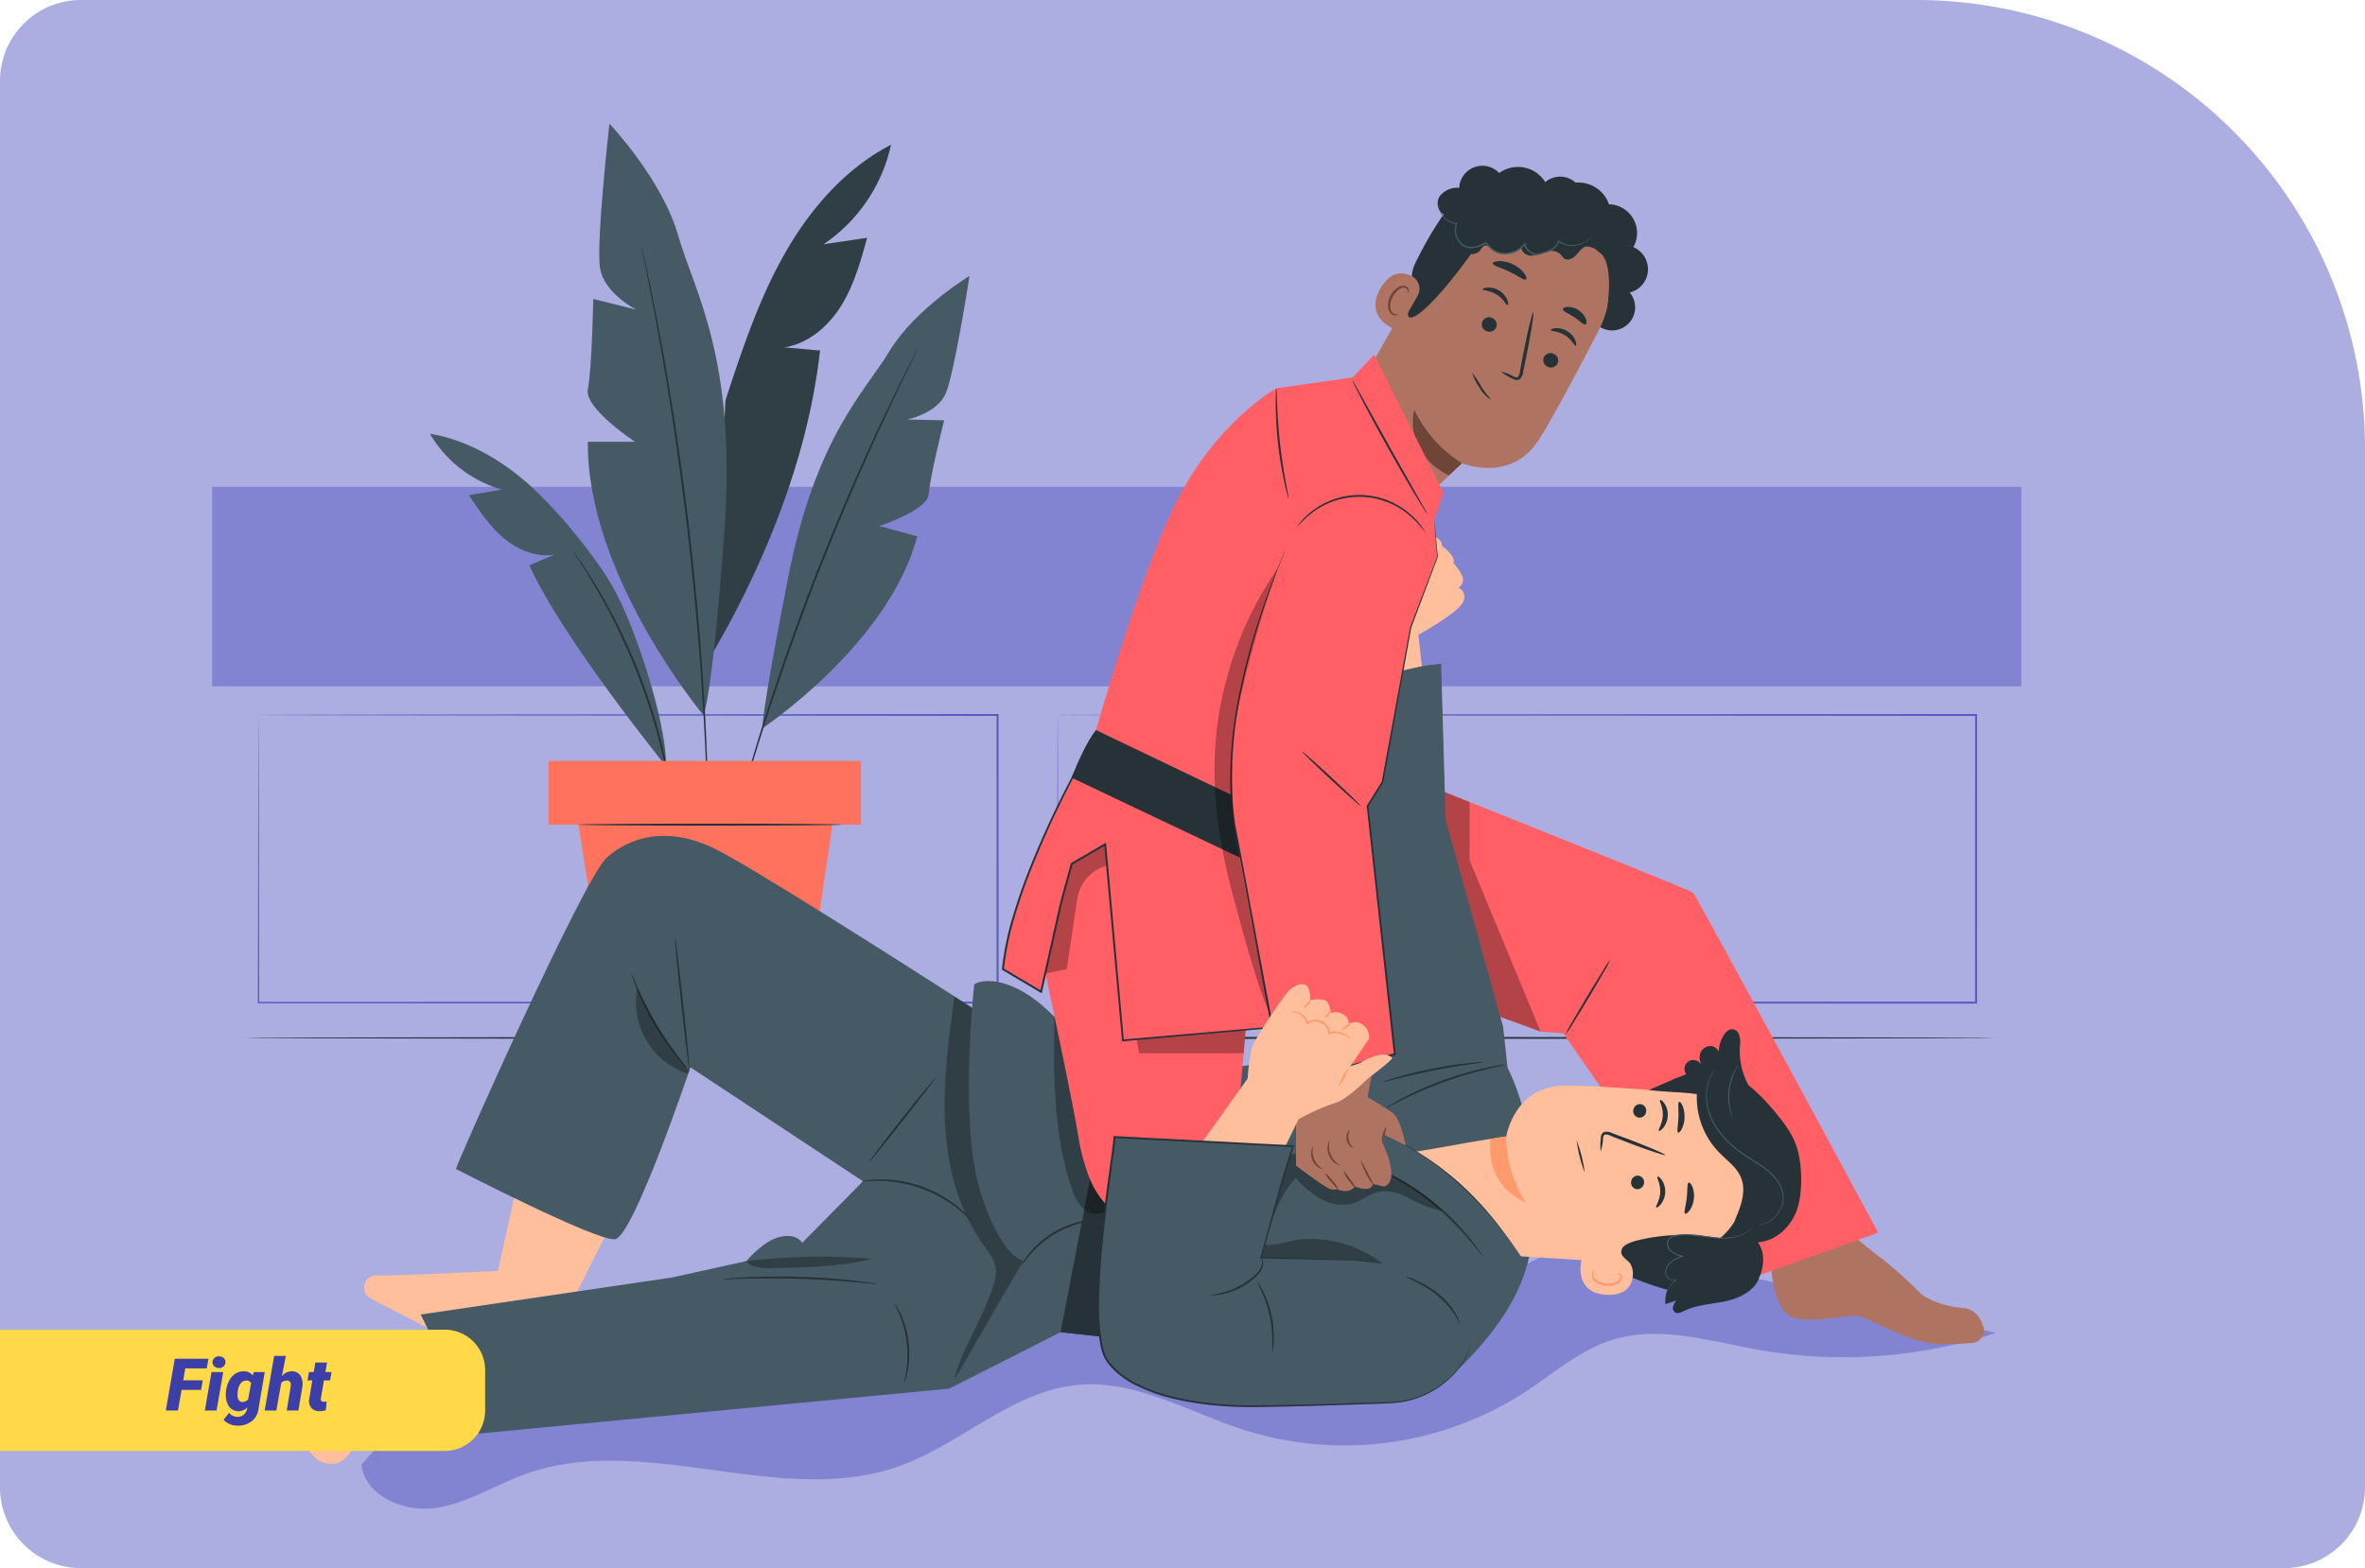 <svg xmlns="http://www.w3.org/2000/svg" width="585" height="388" viewBox="0 0 585 388">
  <g id="Grupo_158909" data-name="Grupo 158909" transform="translate(-205 -8333.474)">
    <path id="Rectángulo_35558" data-name="Rectángulo 35558" d="M20,0H474A111,111,0,0,1,585,111V368a20,20,0,0,1-20,20H20A20,20,0,0,1,0,368V20A20,20,0,0,1,20,0Z" transform="translate(205 8333.474)" fill="#acade1"/>
    <g id="Grupo_95958" data-name="Grupo 95958" transform="translate(244.757 8243.516)">
      <g id="Background_Complete" data-name="Background Complete" transform="translate(12.721 210.415)">
        <path id="Trazado_121481" data-name="Trazado 121481" d="M376.466,417.774c-10.609-2.418-21.969-4.794-32.128-.9-7.288,2.794-13.011,8.483-19.455,12.886a62.2,62.2,0,0,1-38.913,10.613c-21.227-1.422-40.526-13.661-61.719-15.521-18.909-1.66-37.4,5.051-55.625,10.348A390.516,390.516,0,0,1,67.892,450.611L51.762,468.5c1.03,7.854,10.6,11.868,18.432,10.719s14.71-5.688,22.162-8.372c29.3-10.551,63.094,8.481,92.437-1.951,15.36-5.461,27.969-18.615,44.2-20.113,14.391-1.33,27.694,6.858,41.46,11.255a82.239,82.239,0,0,0,68.873-9.291c7.24-4.717,13.916-10.687,22.188-13.186,11.556-3.492,23.851.4,35.736,2.522a121.054,121.054,0,0,0,58.806-4.169Z" transform="translate(-14.864 -226.572)" fill="#8284d2"/>
        <rect id="Rectángulo_35580" data-name="Rectángulo 35580" width="447.523" height="49.367" fill="#8284d2"/>
        <g id="Grupo_95798" data-name="Grupo 95798" transform="translate(208.988 56.205)">
          <path id="Trazado_121482" data-name="Trazado 121482" d="M234.009,275.345s.01.422.016,1.236.009,2.028.016,3.615c.009,3.185.023,7.886.04,13.985.02,12.191.049,29.966.087,52.339l-.159-.159,227.156-.087h.014l-.247.246c0-24.661.006-48.622.008-71.176l.239.239L298.7,275.474l-47.508-.067-12.75-.031-3.3-.015c-.744,0-1.131-.015-1.131-.015s.367-.01,1.1-.015l3.274-.015,12.7-.031,47.453-.067,162.643-.111h.239v.239c0,22.554,0,46.515.007,71.176v.247h-.26l-227.156-.088h-.159v-.159c.037-22.414.067-40.221.087-52.434.017-6.084.03-10.774.039-13.95.008-1.575.013-2.774.017-3.588S234.009,275.345,234.009,275.345Z" transform="translate(-233.85 -275.106)" fill="#585bc3"/>
        </g>
        <g id="Grupo_95799" data-name="Grupo 95799" transform="translate(11.307 56.208)">
          <path id="Trazado_121483" data-name="Trazado 121483" d="M24.854,275.345s.012.433.018,1.263.01,2.065.018,3.676c.01,3.232.025,7.99.043,14.126.022,12.264.053,30.039.093,52.111l-.17-.17,182.782-.076h.012l-.246.246c0-24.887.007-48.936.009-71.176l.236.236-131.017-.111-38.05-.066-10.186-.03-2.637-.014c-.594,0-.9-.015-.9-.015s.291-.009.876-.014l2.608-.015,10.137-.03,38-.065,131.178-.112h.236v.236c0,22.24.007,46.289.009,71.176v.247h-.258l-182.782-.076h-.171v-.171c.039-22.117.071-39.925.093-52.214.018-6.12.032-10.865.043-14.088.008-1.6.013-2.815.018-3.644S24.854,275.345,24.854,275.345Z" transform="translate(-24.684 -275.109)" fill="#585bc3"/>
        </g>
      </g>
      <g id="Floor" transform="translate(20.583 346.523)">
        <g id="Grupo_95800" data-name="Grupo 95800" transform="translate(0)">
          <path id="Trazado_121484" data-name="Trazado 121484" d="M454.532,359.9c0,.136-97.049.246-216.736.246-119.728,0-216.756-.11-216.756-.246s97.028-.247,216.756-.247C357.483,359.651,454.532,359.762,454.532,359.9Z" transform="translate(-21.04 -359.651)" fill="#263238"/>
        </g>
      </g>
      <g id="Plant" transform="translate(66.577 120.565)">
        <g id="Grupo_95806" data-name="Grupo 95806" transform="translate(0)">
          <path id="Trazado_121485" data-name="Trazado 121485" d="M187.808,126.094c-11.441,5.927-20.215,16.131-26.523,27.365s-10.373,23.563-14.4,35.8l-3.523,63.123c13.313-22.647,24-49.271,26.884-75.382l-8.858-.789c5.94-.906,10.925-5.21,14.1-10.314s4.806-10.988,6.4-16.781l-10.808,1.607A40.055,40.055,0,0,0,187.808,126.094Z" transform="translate(-73.75 -120.869)" fill="#455a64"/>
          <g id="Grupo_95801" data-name="Grupo 95801" transform="translate(69.61 5.225)" opacity="0.3">
            <path id="Trazado_121486" data-name="Trazado 121486" d="M187.808,126.094c-11.441,5.927-20.215,16.131-26.523,27.365s-10.373,23.563-14.4,35.8l-3.523,63.123c13.313-22.647,24-49.271,26.884-75.382l-8.858-.789c5.94-.906,10.925-5.21,14.1-10.314s4.806-10.988,6.4-16.781l-10.808,1.607A40.055,40.055,0,0,0,187.808,126.094Z" transform="translate(-143.36 -126.094)"/>
          </g>
          <path id="Trazado_121487" data-name="Trazado 121487" d="M139.611,266.872s-28.894-34.586-28.562-67.6h11.673s-12.678-8.338-11.676-13.006,1.337-22.344,1.337-22.344l10.672,2.668s-8-4-9-10.338,2.334-35.685,2.334-35.685,13.006,13.674,17.009,27.681,14.506,30.348,11.421,73.035S139.611,266.872,139.611,266.872Z" transform="translate(-71.973 -120.565)" fill="#455a64"/>
          <path id="Trazado_121488" data-name="Trazado 121488" d="M156.773,272.324s31.305-20.854,38.261-47.472L185.65,222.3s12.018-3.929,12.232-7.9S201.7,196.14,201.7,196.14l-9.164-.19s7.311-1.467,9.5-6.342,5.93-29.2,5.93-29.2-13.448,8.148-19.73,18.533-18.3,21.225-25.162,56.22S156.773,272.324,156.773,272.324Z" transform="translate(-74.486 -122.753)" fill="#455a64"/>
          <g id="Grupo_95802" data-name="Grupo 95802" transform="translate(52.304 30.155)">
            <path id="Trazado_121489" data-name="Trazado 121489" d="M125.051,152.472a2.059,2.059,0,0,1,.1.359c.061.263.144.615.25,1.064.214.966.52,2.344.912,4.105.4,1.781.864,3.967,1.368,6.512s1.11,5.435,1.7,8.648c1.235,6.412,2.539,14.08,3.882,22.609,1.3,8.536,2.6,17.941,3.758,27.838,1.133,9.9,2.013,19.358,2.694,27.967.638,8.612,1.118,16.375,1.378,22.9.163,3.261.241,6.214.322,8.806s.136,4.826.154,6.652c.021,1.8.037,3.216.048,4.2,0,.461,0,.823,0,1.094a2.084,2.084,0,0,1-.017.372,2.1,2.1,0,0,1-.034-.371c-.012-.27-.028-.632-.049-1.092-.033-.989-.08-2.4-.141-4.2-.047-1.825-.121-4.056-.237-6.647s-.209-5.541-.394-8.8c-.305-6.519-.82-14.276-1.484-22.88-.7-8.6-1.6-18.049-2.729-27.946-1.156-9.891-2.441-19.291-3.718-27.825-1.317-8.528-2.585-16.2-3.776-22.614-.562-3.214-1.137-6.111-1.624-8.657s-.915-4.739-1.285-6.527c-.353-1.769-.628-3.154-.821-4.123l-.2-1.075A2.167,2.167,0,0,1,125.051,152.472Z" transform="translate(-125.049 -152.472)" fill="#263238"/>
          </g>
          <path id="Trazado_121490" data-name="Trazado 121490" d="M128.131,284.006s-25.608-31.57-33.818-49.707l6.2-2.648c-4.492.741-9.1-1.19-12.579-4.122s-6.042-6.79-8.55-10.59l8.165-1.38a30.352,30.352,0,0,1-17.84-13.819c9.635,1.584,18.352,6.877,25.535,13.491a127.094,127.094,0,0,1,15.473,17.929,61.038,61.038,0,0,1,6.01,9.88C121.167,252.226,128.146,272.987,128.131,284.006Z" transform="translate(-69.706 -125.022)" fill="#455a64"/>
          <g id="Grupo_95803" data-name="Grupo 95803" transform="translate(75.273 55.119)">
            <path id="Trazado_121491" data-name="Trazado 121491" d="M195.043,178.886a1.652,1.652,0,0,1-.125.3l-.408.871c-.383.787-.923,1.9-1.614,3.327-.71,1.439-1.574,3.2-2.548,5.265s-2.12,4.392-3.314,7c-2.44,5.2-5.247,11.427-8.263,18.391-2.989,6.975-6.174,14.686-9.341,22.85-3.15,8.174-5.982,16.024-8.462,23.2-2.453,7.182-4.57,13.681-6.259,19.167-.871,2.734-1.6,5.227-2.257,7.41s-1.213,4.067-1.657,5.609l-1.044,3.547c-.118.384-.212.687-.284.919a1.675,1.675,0,0,1-.112.309,1.556,1.556,0,0,1,.064-.322c.06-.234.137-.542.236-.932.226-.846.546-2.044.955-3.572.415-1.551.936-3.445,1.577-5.635s1.337-4.691,2.188-7.434c1.647-5.5,3.731-12.017,6.163-19.212,2.458-7.186,5.28-15.047,8.432-23.228,3.17-8.169,6.37-15.882,9.385-22.851,3.04-6.959,5.881-13.18,8.364-18.359,1.215-2.6,2.38-4.924,3.382-6.974s1.887-3.8,2.624-5.23l1.7-3.286.453-.849A1.6,1.6,0,0,1,195.043,178.886Z" transform="translate(-149.352 -178.886)" fill="#263238"/>
          </g>
          <g id="Grupo_95804" data-name="Grupo 95804" transform="translate(35.489 105.866)">
            <path id="Trazado_121492" data-name="Trazado 121492" d="M132.366,299.082a4.044,4.044,0,0,1-.144-.717q-.119-.778-.316-2.068c-.125-.9-.287-2-.519-3.266s-.443-2.722-.784-4.309c-.313-1.592-.662-3.333-1.112-5.188-.4-1.864-.944-3.829-1.487-5.9-1.155-4.129-2.575-8.628-4.31-13.262-1.762-4.626-3.67-8.942-5.533-12.8-.964-1.916-1.858-3.748-2.786-5.414-.887-1.689-1.777-3.227-2.594-4.629-.793-1.416-1.59-2.649-2.259-3.751s-1.268-2.037-1.769-2.794q-.7-1.1-1.129-1.76a4.292,4.292,0,0,1-.367-.633,3.965,3.965,0,0,1,.449.577l1.207,1.71c.525.743,1.155,1.66,1.842,2.753s1.512,2.313,2.326,3.722c.838,1.393,1.748,2.925,2.653,4.611.947,1.662,1.857,3.493,2.835,5.409,1.891,3.864,3.818,8.188,5.585,12.831,1.741,4.651,3.153,9.168,4.287,13.317.532,2.084,1.058,4.059,1.447,5.933.435,1.863.765,3.613,1.057,5.213.32,1.594.513,3.055.714,4.329s.341,2.38.438,3.284q.14,1.3.224,2.081A4.137,4.137,0,0,1,132.366,299.082Z" transform="translate(-107.257 -232.582)" fill="#263238"/>
          </g>
          <rect id="Rectángulo_35581" data-name="Rectángulo 35581" width="77.251" height="15.758" transform="translate(29.395 157.674)" fill="#ff725e"/>
          <path id="Trazado_121493" data-name="Trazado 121493" d="M108.6,304.073l8.356,53h46.68l7.788-53Z" transform="translate(-71.841 -130.641)" fill="#ff725e"/>
          <g id="Grupo_95805" data-name="Grupo 95805" transform="translate(36.632 173.186)">
            <path id="Trazado_121494" data-name="Trazado 121494" d="M173.742,304.059c0,.136-14.614.246-32.637.246s-32.639-.11-32.639-.246,14.61-.246,32.639-.246S173.742,303.923,173.742,304.059Z" transform="translate(-108.466 -303.813)" fill="#263238"/>
          </g>
        </g>
      </g>
      <g id="Character" transform="translate(33.638 130.997)">
        <g id="Grupo_95957" data-name="Grupo 95957" transform="translate(0)">
          <g id="Grupo_95808" data-name="Grupo 95808" transform="translate(0 290.297)">
            <path id="Trazado_121495" data-name="Trazado 121495" d="M69.912,438.766,62.8,441.1a12.119,12.119,0,0,0-7.243.818c-5.342,2.369-7.087,3.052-13.043,3.025a7.178,7.178,0,0,0-5.861,2.883c-2.47,3.4-1.947,8.052-1.069,12.154.67,3.132,1.557,6.376,4.235,8.432a5.7,5.7,0,0,0,4.112,1.213c3.749-.444,4.679-4.465,7.227-6.62a33.534,33.534,0,0,1,12.927-6.983c2.108-.663,14.339.123,14.339.123Z" transform="translate(-34.853 -438.766)" fill="#ffbf9d"/>
            <g id="Grupo_95807" data-name="Grupo 95807" transform="translate(4.53 12.499)">
              <path id="Trazado_121496" data-name="Trazado 121496" d="M39.775,452.008a1.97,1.97,0,0,1,1.568.644,2.569,2.569,0,0,1,.824,1.8,2.787,2.787,0,0,1-1.1,2.292l-.2-.4a2.684,2.684,0,0,1,3.182,2.528,4.771,4.771,0,0,1-1.569,3.562l-.13-.387a3.5,3.5,0,0,1,2.287,1.408,3.29,3.29,0,0,1,.611,2.008,3.123,3.123,0,0,1-.321,1.318c-.144.282-.262.406-.28.394a5.112,5.112,0,0,0,.323-1.712,3.114,3.114,0,0,0-.64-1.78,3.163,3.163,0,0,0-2.044-1.185l-.444-.06.314-.327a4.412,4.412,0,0,0,1.4-3.206A2.247,2.247,0,0,0,41,456.774l-1.357.433,1.162-.83a2.43,2.43,0,0,0,.987-1.924,2.338,2.338,0,0,0-.642-1.61A3.638,3.638,0,0,0,39.775,452.008Z" transform="translate(-39.646 -451.991)" fill="#ff725e"/>
            </g>
          </g>
          <g id="Grupo_95815" data-name="Grupo 95815" transform="translate(16.674 245.589)">
            <g id="Grupo_95814" data-name="Grupo 95814">
              <g id="Grupo_95813" data-name="Grupo 95813">
                <g id="Grupo_95812" data-name="Grupo 95812">
                  <g id="Grupo_95811" data-name="Grupo 95811">
                    <g id="Grupo_95810" data-name="Grupo 95810">
                      <g id="Grupo_95809" data-name="Grupo 95809">
                        <path id="Trazado_121497" data-name="Trazado 121497" d="M114.028,406.853l-9.4,18.685L95.511,444.2a2.823,2.823,0,0,1-3.768,1.305L54.127,426.131a3.1,3.1,0,0,1-.794-4.851,2.708,2.708,0,0,1,2.208-.86c3.34.188,30.061-1.12,30.061-1.12l6.153-27.84Z" transform="translate(-52.495 -391.46)" fill="#ffbf9d"/>
                      </g>
                    </g>
                  </g>
                </g>
              </g>
            </g>
          </g>
          <g id="Grupo_95818" data-name="Grupo 95818" transform="translate(251.872 144.482)">
            <path id="Trazado_121498" data-name="Trazado 121498" d="M420.845,420.1s.643,9.054,4.5,11.188,13.823-.205,16.716,0,12.538,6.957,20.9,6.957c3.548,0,6.005-.14,7.658-.3a3.063,3.063,0,0,0,2.621-4.007c-.579-1.715-1.75-4.309-4.813-4.585-7.237-.654-10.609-3.559-10.609-3.559a107.013,107.013,0,0,0-9.393-8.477c-3.395-2.437-12.787-10.434-12.787-10.434Z" transform="translate(-307.919 -291.2)" fill="#ae7461"/>
            <g id="Grupo_95817" data-name="Grupo 95817">
              <path id="Trazado_121499" data-name="Trazado 121499" d="M307.612,284.479c-.016.26,86.326,34.433,87.29,35.4s45.781,84.078,45.781,84.078L405.689,416.48,362.77,354.622l-5.6-.423s-56.066-20.3-55.815-21.263S307.612,284.479,307.612,284.479Z" transform="translate(-301.358 -284.479)" fill="#ff5f65"/>
              <g id="Grupo_95816" data-name="Grupo 95816" transform="translate(61.996 51.946)">
                <path id="Trazado_121500" data-name="Trazado 121500" d="M378.018,339.444a20.061,20.061,0,0,1-1.469,2.79c-.963,1.692-2.322,4.014-3.849,6.563s-2.935,4.844-3.973,6.49a20.181,20.181,0,0,1-1.767,2.61,19.957,19.957,0,0,1,1.471-2.794c.962-1.693,2.32-4.013,3.847-6.56s2.932-4.837,3.97-6.484A20,20,0,0,1,378.018,339.444Z" transform="translate(-366.956 -339.443)" fill="#263238"/>
              </g>
            </g>
            <path id="Trazado_121501" data-name="Trazado 121501" d="M341.188,298V312.4l17.555,42.361-13.457-4.906-15.355-47.152,3.293-7.929Z" transform="translate(-302.927 -285.044)" opacity="0.3"/>
          </g>
          <g id="Grupo_95828" data-name="Grupo 95828" transform="translate(30.67 165.775)">
            <path id="Trazado_121502" data-name="Trazado 121502" d="M76.021,389.432c0-.954,31.557-71.882,37.267-76.991s15.028-8.115,27.05-2.1c9.288,4.644,45.669,27.84,61.732,38.147,4.726,3.033,7.694,4.949,7.694,4.949l10.809,63.013-22.53,27.332L81.731,454.9,67.305,425.446l62.195-9.168,18.351-4.055s4.208-5.109,8.415-6.011,5.41,1.5,5.41,1.5L176.7,392.471l-42.678-28.187s-14.125,41.928-18.633,42.529S76.021,389.432,76.021,389.432Z" transform="translate(-67.305 -307.009)" fill="#455a64"/>
            <g id="Grupo_95819" data-name="Grupo 95819" transform="translate(129.58 39.811)" opacity="0.3">
              <path id="Trazado_121503" data-name="Trazado 121503" d="M206.844,349.133c-1.389,10.26-2.845,20.962-2.322,31.3s3.082,20.805,8.976,29.317c1.3,1.88,2.783,3.7,3.462,5.886,1.794,5.771-10.136,22.822-10.08,28.865L226.7,418.76l-4.991-17.469-8.931-48.448Z" transform="translate(-204.413 -349.133)"/>
            </g>
            <g id="Grupo_95820" data-name="Grupo 95820" transform="translate(52.096 34.055)">
              <path id="Trazado_121504" data-name="Trazado 121504" d="M122.434,343.043a4.523,4.523,0,0,1,.473.974c.271.639.672,1.561,1.179,2.692a86.516,86.516,0,0,0,9.8,16.663c.742.994,1.352,1.792,1.78,2.339a4.552,4.552,0,0,1,.621.887,4.531,4.531,0,0,1-.767-.765c-.473-.51-1.127-1.278-1.908-2.249a68.853,68.853,0,0,1-9.842-16.738c-.47-1.154-.822-2.1-1.039-2.762A4.574,4.574,0,0,1,122.434,343.043Z" transform="translate(-122.428 -343.043)" fill="#263238"/>
            </g>
            <g id="Grupo_95821" data-name="Grupo 95821" transform="translate(62.886 25.259)">
              <path id="Trazado_121505" data-name="Trazado 121505" d="M133.862,333.735c.135-.014,1.039,7.235,2.017,16.189s1.664,16.229,1.529,16.244-1.039-7.233-2.018-16.19S133.727,333.75,133.862,333.735Z" transform="translate(-133.845 -333.735)" fill="#263238"/>
            </g>
            <g id="Grupo_95822" data-name="Grupo 95822" transform="translate(109.031 85.012)">
              <path id="Trazado_121506" data-name="Trazado 121506" d="M210.715,408.129c-.077.067-1.176-1.313-3.312-3.157a31.91,31.91,0,0,0-3.99-2.916,31.9,31.9,0,0,0-11.251-4.274,31.942,31.942,0,0,0-4.92-.47c-2.82-.039-4.558.264-4.571.163a5.889,5.889,0,0,1,1.212-.246,11.853,11.853,0,0,1,1.44-.17c.564-.037,1.207-.113,1.92-.095a28.974,28.974,0,0,1,5,.371,30.364,30.364,0,0,1,11.415,4.336,29.035,29.035,0,0,1,3.981,3.039c.545.46.976.944,1.373,1.347a11.789,11.789,0,0,1,.965,1.083A5.932,5.932,0,0,1,210.715,408.129Z" transform="translate(-182.67 -396.96)" fill="#263238"/>
            </g>
            <g id="Grupo_95823" data-name="Grupo 95823" transform="translate(74.782 109.037)">
              <path id="Trazado_121507" data-name="Trazado 121507" d="M184.5,424.216a8.863,8.863,0,0,1-1.5-.087l-4.069-.368c-3.435-.3-8.188-.642-13.446-.807s-10.024-.116-13.471-.029l-4.084.115a8.7,8.7,0,0,1-1.5-.007,8.8,8.8,0,0,1,1.49-.184c.962-.09,2.357-.184,4.082-.272,3.451-.177,8.227-.277,13.5-.115s10.031.562,13.464.953c1.716.195,3.1.375,4.057.525A8.761,8.761,0,0,1,184.5,424.216Z" transform="translate(-146.432 -422.381)" fill="#263238"/>
            </g>
            <g id="Grupo_95824" data-name="Grupo 95824" transform="translate(117.107 115.566)">
              <path id="Trazado_121508" data-name="Trazado 121508" d="M193.736,448.9c-.083-.024.231-1.122.493-2.932a26.2,26.2,0,0,0-1.79-13.97c-.711-1.685-1.29-2.668-1.217-2.712.029-.018.2.213.481.647a16.277,16.277,0,0,1,1.054,1.923,23.262,23.262,0,0,1,1.816,14.17,16.4,16.4,0,0,1-.535,2.126A2.571,2.571,0,0,1,193.736,448.9Z" transform="translate(-191.215 -429.289)" fill="#263238"/>
            </g>
            <g id="Grupo_95825" data-name="Grupo 95825" transform="translate(110.959 59.707)">
              <path id="Trazado_121509" data-name="Trazado 121509" d="M201.191,370.186c.107.084-3.5,4.827-8.046,10.592s-8.325,10.371-8.432,10.287,3.495-4.826,8.046-10.593S201.084,370.1,201.191,370.186Z" transform="translate(-184.711 -370.185)" fill="#263238"/>
            </g>
            <g id="Grupo_95826" data-name="Grupo 95826" transform="translate(53.224 37.669)" opacity="0.3">
              <path id="Trazado_121510" data-name="Trazado 121510" d="M123.921,346.866a18.935,18.935,0,0,0,2.409,13.1,18.243,18.243,0,0,0,10.242,8.108l.275-.8C131.359,361.4,127.311,354.294,123.921,346.866Z" transform="translate(-123.621 -346.866)"/>
            </g>
            <g id="Grupo_95827" data-name="Grupo 95827" transform="translate(80.231 104.12)" opacity="0.3">
              <path id="Trazado_121511" data-name="Trazado 121511" d="M152.2,418.341a150.993,150.993,0,0,1,31.551-.622c-8.132,1.957-16.57,2.141-24.932,2.315-2.308.048-4.941-.042-6.44-1.8" transform="translate(-152.197 -417.178)"/>
            </g>
          </g>
          <g id="Grupo_95834" data-name="Grupo 95834" transform="translate(161.407 123.181)">
            <g id="Grupo_95831" data-name="Grupo 95831">
              <path id="Trazado_121512" data-name="Trazado 121512" d="M347.793,351.774l-14.222-51.163-1.112-38.67s-24.3,3.012-24.4,3.92-8.309,49.936-8.63,50.617,7.307,55.383,7.307,55.383l11.464,3.473,30.679-13.526Z" transform="translate(-210.786 -261.941)" fill="#455a64"/>
              <path id="Trazado_121513" data-name="Trazado 121513" d="M211.818,345.87c2.884-2.092,15.936-1.963,29.375,20.918l9.286,3.5,71.157-10.813L341,361.425a57.293,57.293,0,0,1,8.43,27.718c.624,16.306,5.306,31.215-21.736,55.558l-73.038-10.424-21.478-2.366-27.536,13.955,18.333-31.676S218.6,413.833,213.3,397,211.818,345.87,211.818,345.87Z" transform="translate(-205.637 -266.503)" fill="#455a64"/>
              <g id="Grupo_95829" data-name="Grupo 95829" transform="translate(107.98 99.205)">
                <path id="Trazado_121514" data-name="Trazado 121514" d="M349.434,366.92a6.164,6.164,0,0,1-1.2.321c-.78.17-1.906.429-3.293.766a99.728,99.728,0,0,0-20.9,7.6c-1.279.631-2.309,1.156-3.016,1.526a6.089,6.089,0,0,1-1.128.526,6.039,6.039,0,0,1,1.035-.693c.68-.423,1.687-1,2.952-1.67a81.467,81.467,0,0,1,20.983-7.63c1.4-.295,2.542-.5,3.335-.616A5.97,5.97,0,0,1,349.434,366.92Z" transform="translate(-319.89 -366.91)" fill="#263238"/>
              </g>
              <g id="Grupo_95830" data-name="Grupo 95830" transform="translate(107.245 98.577)">
                <path id="Trazado_121515" data-name="Trazado 121515" d="M343.8,366.268a3.947,3.947,0,0,1-.975.2l-2.671.394c-2.255.332-5.362.829-8.77,1.506s-6.47,1.411-8.68,1.968l-2.619.659a3.933,3.933,0,0,1-.976.189,3.832,3.832,0,0,1,.922-.373c.6-.211,1.486-.489,2.582-.81,2.192-.645,5.252-1.432,8.674-2.114s6.549-1.125,8.822-1.368c1.136-.123,2.057-.2,2.694-.24A3.857,3.857,0,0,1,343.8,366.268Z" transform="translate(-319.113 -366.245)" fill="#263238"/>
              </g>
            </g>
            <path id="Trazado_121516" data-name="Trazado 121516" d="M234.773,434.762l7.288-37.824,5.622,1.36-2.275,37.634-10.634-1.171" transform="translate(-207.237 -269.353)" fill="#263238"/>
            <g id="Grupo_95832" data-name="Grupo 95832" transform="translate(25.921 87.049)" opacity="0.3">
              <path id="Trazado_121517" data-name="Trazado 121517" d="M240.175,363.067l-7.037-9.02c-.2,14.376-.343,29.082,4.291,42.692a11.384,11.384,0,0,0,2.962,5.156c1.522,1.308,3.976,1.74,5.515.451Z" transform="translate(-233.063 -354.047)"/>
            </g>
            <g id="Grupo_95833" data-name="Grupo 95833" transform="translate(17.723 137.469)">
              <path id="Trazado_121518" data-name="Trazado 121518" d="M244.838,407.479c0,.1-1.382.069-3.56.433a24.877,24.877,0,0,0-3.752.943,24.805,24.805,0,0,0-8.193,4.641,24.941,24.941,0,0,0-2.739,2.732c-1.432,1.681-2.12,2.881-2.2,2.831a3.654,3.654,0,0,1,.435-.869,8.97,8.97,0,0,1,.606-.965,14.914,14.914,0,0,1,.892-1.218,22.2,22.2,0,0,1,2.711-2.854,23.34,23.34,0,0,1,8.348-4.728,22.058,22.058,0,0,1,3.842-.857,14.848,14.848,0,0,1,1.5-.139,8.731,8.731,0,0,1,1.14-.024A3.675,3.675,0,0,1,244.838,407.479Z" transform="translate(-224.389 -407.397)" fill="#263238"/>
            </g>
          </g>
          <g id="Grupo_95913" data-name="Grupo 95913" transform="translate(265.161)">
            <g id="Grupo_95911" data-name="Grupo 95911">
              <g id="Grupo_95836" data-name="Grupo 95836" transform="translate(41.695 2.709)">
                <g id="Grupo_95835" data-name="Grupo 95835">
                  <path id="Trazado_121519" data-name="Trazado 121519" d="M374.5,171.245a5.705,5.705,0,0,0,7.907-8.146,5.934,5.934,0,0,0,.888-11.23,7.1,7.1,0,0,0-6.023-10.6,7.986,7.986,0,0,0-8.247-5.359,5.68,5.68,0,0,0-9.345,5.537" transform="translate(-359.537 -134.47)" fill="#263238"/>
                </g>
              </g>
              <g id="Grupo_95910" data-name="Grupo 95910">
                <g id="Grupo_95904" data-name="Grupo 95904" transform="translate(0 3.39)">
                  <g id="Grupo_95839" data-name="Grupo 95839" transform="translate(0 2.34)">
                    <g id="Grupo_95838" data-name="Grupo 95838">
                      <g id="Grupo_95837" data-name="Grupo 95837">
                        <path id="Trazado_121520" data-name="Trazado 121520" d="M315.633,182.029l16.784-29.742c6.146-12.062,18.289-18.539,30.176-12.062l1.064.663a24.207,24.207,0,0,1,8.705,31.652c-5.384,10.423-11.466,21.868-14.849,27.153-7.006,10.939-19.1,5.783-19.1,5.783l-14.621,14.241a81.211,81.211,0,0,1-6.516-16.342C314.547,193.713,315.633,182.029,315.633,182.029Z" transform="translate(-315.419 -137.666)" fill="#ae7461"/>
                      </g>
                    </g>
                  </g>
                  <g id="Grupo_95844" data-name="Grupo 95844" transform="translate(10.924 56.961)">
                    <g id="Grupo_95843" data-name="Grupo 95843">
                      <g id="Grupo_95842" data-name="Grupo 95842">
                        <g id="Grupo_95841" data-name="Grupo 95841">
                          <g id="Grupo_95840" data-name="Grupo 95840">
                            <path id="Trazado_121521" data-name="Trazado 121521" d="M339.147,208.69a31.512,31.512,0,0,1-11.811-13.23s-3.039,10.374,8.58,16.237Z" transform="translate(-326.978 -195.46)" fill="#6f4439"/>
                          </g>
                        </g>
                      </g>
                    </g>
                  </g>
                  <g id="Grupo_95852" data-name="Grupo 95852" transform="translate(43.178 42.938)">
                    <g id="Grupo_95851" data-name="Grupo 95851">
                      <g id="Grupo_95850" data-name="Grupo 95850">
                        <g id="Grupo_95849" data-name="Grupo 95849">
                          <g id="Grupo_95848" data-name="Grupo 95848">
                            <g id="Grupo_95847" data-name="Grupo 95847">
                              <g id="Grupo_95846" data-name="Grupo 95846">
                                <g id="Grupo_95845" data-name="Grupo 95845">
                                  <path id="Trazado_121522" data-name="Trazado 121522" d="M364.577,183.3a1.854,1.854,0,0,1-2.507.643,1.774,1.774,0,0,1-.738-2.431,1.855,1.855,0,0,1,2.506-.645A1.775,1.775,0,0,1,364.577,183.3Z" transform="translate(-361.106 -180.622)" fill="#263238"/>
                                </g>
                              </g>
                            </g>
                          </g>
                        </g>
                      </g>
                    </g>
                  </g>
                  <g id="Grupo_95861" data-name="Grupo 95861" transform="translate(45.027 36.773)">
                    <g id="Grupo_95860" data-name="Grupo 95860">
                      <g id="Grupo_95859" data-name="Grupo 95859">
                        <g id="Grupo_95858" data-name="Grupo 95858">
                          <g id="Grupo_95857" data-name="Grupo 95857">
                            <g id="Grupo_95856" data-name="Grupo 95856">
                              <g id="Grupo_95855" data-name="Grupo 95855">
                                <g id="Grupo_95854" data-name="Grupo 95854">
                                  <g id="Grupo_95853" data-name="Grupo 95853">
                                    <path id="Trazado_121523" data-name="Trazado 121523" d="M369.248,178.456c-.323.083-.966-1.542-2.663-2.594-1.679-1.075-3.467-.977-3.52-1.3-.033-.148.4-.4,1.183-.453a5.093,5.093,0,0,1,2.977.786,4.9,4.9,0,0,1,1.96,2.321C369.457,177.943,369.4,178.424,369.248,178.456Z" transform="translate(-363.062 -174.1)" fill="#263238"/>
                                  </g>
                                </g>
                              </g>
                            </g>
                          </g>
                        </g>
                      </g>
                    </g>
                  </g>
                  <g id="Grupo_95869" data-name="Grupo 95869" transform="translate(27.974 34.082)">
                    <g id="Grupo_95868" data-name="Grupo 95868">
                      <g id="Grupo_95867" data-name="Grupo 95867">
                        <g id="Grupo_95866" data-name="Grupo 95866">
                          <g id="Grupo_95865" data-name="Grupo 95865">
                            <g id="Grupo_95864" data-name="Grupo 95864">
                              <g id="Grupo_95863" data-name="Grupo 95863">
                                <g id="Grupo_95862" data-name="Grupo 95862">
                                  <path id="Trazado_121524" data-name="Trazado 121524" d="M348.49,173.926a1.856,1.856,0,0,1-2.508.643,1.775,1.775,0,0,1-.738-2.432,1.856,1.856,0,0,1,2.507-.644A1.775,1.775,0,0,1,348.49,173.926Z" transform="translate(-345.018 -171.252)" fill="#263238"/>
                                </g>
                              </g>
                            </g>
                          </g>
                        </g>
                      </g>
                    </g>
                  </g>
                  <g id="Grupo_95878" data-name="Grupo 95878" transform="translate(28.176 26.713)">
                    <g id="Grupo_95877" data-name="Grupo 95877">
                      <g id="Grupo_95876" data-name="Grupo 95876">
                        <g id="Grupo_95875" data-name="Grupo 95875">
                          <g id="Grupo_95874" data-name="Grupo 95874">
                            <g id="Grupo_95873" data-name="Grupo 95873">
                              <g id="Grupo_95872" data-name="Grupo 95872">
                                <g id="Grupo_95871" data-name="Grupo 95871">
                                  <g id="Grupo_95870" data-name="Grupo 95870">
                                    <path id="Trazado_121525" data-name="Trazado 121525" d="M351.419,167.81c-.323.083-.968-1.543-2.664-2.593-1.679-1.075-3.466-.978-3.52-1.3-.033-.147.4-.4,1.184-.451a5.088,5.088,0,0,1,2.977.786,4.888,4.888,0,0,1,1.959,2.32C351.625,167.3,351.571,167.778,351.419,167.81Z" transform="translate(-345.232 -163.455)" fill="#263238"/>
                                  </g>
                                </g>
                              </g>
                            </g>
                          </g>
                        </g>
                      </g>
                    </g>
                  </g>
                  <g id="Grupo_95886" data-name="Grupo 95886" transform="translate(32.679 32.865)">
                    <g id="Grupo_95885" data-name="Grupo 95885">
                      <g id="Grupo_95884" data-name="Grupo 95884">
                        <g id="Grupo_95883" data-name="Grupo 95883">
                          <g id="Grupo_95882" data-name="Grupo 95882">
                            <g id="Grupo_95881" data-name="Grupo 95881">
                              <g id="Grupo_95880" data-name="Grupo 95880">
                                <g id="Grupo_95879" data-name="Grupo 95879">
                                  <path id="Trazado_121526" data-name="Trazado 121526" d="M350,184.564a13.138,13.138,0,0,1,3.061,1.217c.46.225.923.394,1.18.145a2.6,2.6,0,0,0,.51-1.463l.774-4.091c1.145-5.8,2.263-10.455,2.5-10.406s-.508,4.786-1.653,10.583q-.439,2.135-.839,4.078a2.955,2.955,0,0,1-.834,1.837,1.281,1.281,0,0,1-1.106.19,3.475,3.475,0,0,1-.8-.356A13.115,13.115,0,0,1,350,184.564Z" transform="translate(-349.997 -169.965)" fill="#263238"/>
                                </g>
                              </g>
                            </g>
                          </g>
                        </g>
                      </g>
                    </g>
                  </g>
                  <g id="Grupo_95890" data-name="Grupo 95890" transform="translate(30.701 20.172)">
                    <g id="Grupo_95889" data-name="Grupo 95889">
                      <g id="Grupo_95888" data-name="Grupo 95888">
                        <g id="Grupo_95887" data-name="Grupo 95887">
                          <path id="Trazado_121527" data-name="Trazado 121527" d="M356.14,161.063c-.454.356-2.009-.916-4.146-1.915-2.117-1.042-4.083-1.459-4.089-2.037.007-.27.556-.53,1.482-.572a7.941,7.941,0,0,1,6.274,3.01C356.206,160.3,356.348,160.889,356.14,161.063Z" transform="translate(-347.904 -156.534)" fill="#263238"/>
                        </g>
                      </g>
                    </g>
                  </g>
                  <g id="Grupo_95894" data-name="Grupo 95894" transform="translate(48.022 31.502)">
                    <g id="Grupo_95893" data-name="Grupo 95893">
                      <g id="Grupo_95892" data-name="Grupo 95892">
                        <g id="Grupo_95891" data-name="Grupo 95891">
                          <path id="Trazado_121528" data-name="Trazado 121528" d="M371.854,172.858c-.538.2-1.455-.928-2.848-1.821-1.361-.942-2.753-1.356-2.776-1.929,0-.27.429-.54,1.175-.58a4.9,4.9,0,0,1,4.532,3.022C372.186,172.254,372.1,172.752,371.854,172.858Z" transform="translate(-366.231 -168.523)" fill="#263238"/>
                        </g>
                      </g>
                    </g>
                  </g>
                  <g id="Grupo_95897" data-name="Grupo 95897" transform="translate(9.698)">
                    <g id="Grupo_95896" data-name="Grupo 95896">
                      <g id="Grupo_95895" data-name="Grupo 95895">
                        <path id="Trazado_121529" data-name="Trazado 121529" d="M375.017,166.685s1.394-8.717-.931-12.4c-2.815-4.462-7.307-1.119-10.479-4.586s-5.853-7.737-11.628-7.213c-6.322.573-5.729,4.106-9.043,8.833-13.434,19.163-20.551,22.514-15.76,12.53.525-1.093-1.808-3.677.466-8.264,2.948-5.947,6.975-12.889,10.705-16.088,3.145-2.7,6.5-3.823,11.523-4.241,7.926-.66,15.414,3.887,20.147,7.542S380.863,158.327,375.017,166.685Z" transform="translate(-325.681 -135.19)" fill="#263238"/>
                      </g>
                    </g>
                  </g>
                  <g id="Grupo_95900" data-name="Grupo 95900" transform="translate(1.667 23.223)">
                    <g id="Grupo_95899" data-name="Grupo 95899">
                      <g id="Grupo_95898" data-name="Grupo 95898">
                        <path id="Trazado_121530" data-name="Trazado 121530" d="M327.6,165.334a3.526,3.526,0,0,0-1.435-4.9c-2.177-1.085-5.193-1.344-7.705,2.99C314,171.114,322.64,174,322.781,173.789,322.877,173.644,325.763,168.567,327.6,165.334Z" transform="translate(-317.183 -159.762)" fill="#ae7461"/>
                      </g>
                    </g>
                  </g>
                  <g id="Grupo_95903" data-name="Grupo 95903" transform="translate(4.777 26.269)">
                    <g id="Grupo_95902" data-name="Grupo 95902">
                      <g id="Grupo_95901" data-name="Grupo 95901">
                        <path id="Trazado_121531" data-name="Trazado 121531" d="M322.966,170.1c-.02-.044-.189.016-.475-.011a1.547,1.547,0,0,1-1.013-.559c-.639-.769-.576-2.454.19-3.862a5.132,5.132,0,0,1,1.487-1.7,1.788,1.788,0,0,1,1.6-.444.787.787,0,0,1,.577.825c-.021.275-.159.4-.126.437.01.032.239-.033.362-.387a.991.991,0,0,0-.024-.657,1.165,1.165,0,0,0-.628-.625,2.177,2.177,0,0,0-2.09.381,5.266,5.266,0,0,0-1.706,1.873c-.849,1.578-.9,3.487.029,4.452a1.658,1.658,0,0,0,1.342.507C322.844,170.282,322.984,170.134,322.966,170.1Z" transform="translate(-320.474 -162.985)" fill="#6f4439"/>
                      </g>
                    </g>
                  </g>
                </g>
                <g id="Grupo_95906" data-name="Grupo 95906" transform="translate(17.061)">
                  <g id="Grupo_95905" data-name="Grupo 95905">
                    <path id="Trazado_121532" data-name="Trazado 121532" d="M337.74,149.276a8.428,8.428,0,0,0,2.274,3.464,2.9,2.9,0,0,0,3.8-.029c.416-.47.667-1.158,1.264-1.349.714-.227,1.378.4,1.968.858a5.671,5.671,0,0,0,7.144-.337c.037,1.184,1.364,1.961,2.55,1.943a12.761,12.761,0,0,0,3.42-.917,3.652,3.652,0,0,1,3.394.318c.508.426.822,1.083,1.414,1.383,1.045.529,2.25-.329,3.012-1.218s1.592-1.962,2.763-1.974c1.086-.01,1.915.9,2.742,1.6s2.137,1.221,2.926.475a2.112,2.112,0,0,0,.514-1.577,5.751,5.751,0,0,0-4.61-5.438,7.8,7.8,0,0,0-11.358-8.857,7.911,7.911,0,0,0-12.259-4.241,5.735,5.735,0,0,0-9.9,3.66,5.445,5.445,0,0,0-4.836,2.1c-1,1.542-.449,4.044,1.313,4.571a3.176,3.176,0,0,0,2.987,5.593" transform="translate(-333.472 -131.603)" fill="#263238"/>
                  </g>
                </g>
                <g id="Grupo_95909" data-name="Grupo 95909" transform="translate(17.343 9.251)">
                  <g id="Grupo_95908" data-name="Grupo 95908">
                    <g id="Grupo_95907" data-name="Grupo 95907">
                      <path id="Trazado_121533" data-name="Trazado 121533" d="M371.514,149.586c.006,0-.024.05-.088.137s-.157.217-.3.372a5.575,5.575,0,0,1-1.453,1.111,6.359,6.359,0,0,1-2.781.74,5.915,5.915,0,0,1-3.637-1.043l.232-.087a3.213,3.213,0,0,1-1.448,1.987,9.193,9.193,0,0,1-2.445,1.05,6.579,6.579,0,0,1-1.383.339,3.1,3.1,0,0,1-1.471-.3,3.241,3.241,0,0,1-1.885-2.381l.332.094a6.662,6.662,0,0,1-4.835,2.418,4.863,4.863,0,0,1-2.981-.731,8.789,8.789,0,0,1-2.106-2.056l.257.037a6.992,6.992,0,0,1-3.233,1.214,3.727,3.727,0,0,1-3.072-.921,4.893,4.893,0,0,1-1.173-5.241l.121.186a4.579,4.579,0,0,1-2.827-1.233,4.984,4.984,0,0,1-1.3-1.932,4.288,4.288,0,0,1-.268-1.446,2.166,2.166,0,0,1,.052-.508,5.356,5.356,0,0,0,.356,1.9,4.917,4.917,0,0,0,1.308,1.825,4.382,4.382,0,0,0,2.694,1.122l.191.008-.07.179a4.616,4.616,0,0,0,1.149,4.9,3.385,3.385,0,0,0,2.805.809,6.67,6.67,0,0,0,3.052-1.163l.147-.1.111.139a8.484,8.484,0,0,0,2.016,1.964,4.486,4.486,0,0,0,2.756.669,6.3,6.3,0,0,0,4.564-2.273l.269-.327.063.422a2.881,2.881,0,0,0,1.664,2.1,2.748,2.748,0,0,0,1.3.275,6.423,6.423,0,0,0,1.3-.315,9,9,0,0,0,2.367-.988,2.916,2.916,0,0,0,1.337-1.781l.05-.218.181.13a5.709,5.709,0,0,0,3.456,1.046,6.332,6.332,0,0,0,2.711-.651A6.887,6.887,0,0,0,371.514,149.586Z" transform="translate(-333.77 -141.392)" fill="#455a64"/>
                    </g>
                  </g>
                </g>
              </g>
            </g>
            <g id="Grupo_95912" data-name="Grupo 95912" transform="translate(25.563 51.148)">
              <path id="Trazado_121534" data-name="Trazado 121534" d="M347.106,192.414a8.449,8.449,0,0,1-2.815-3,13.972,13.972,0,0,1-1.815-3.687,22.306,22.306,0,0,1,2.229,3.42C345.893,191.035,347.2,192.306,347.106,192.414Z" transform="translate(-342.467 -185.723)" fill="#263238"/>
            </g>
          </g>
          <g id="Grupo_95914" data-name="Grupo 95914" transform="translate(217.454 114.22)">
            <path id="Trazado_121535" data-name="Trazado 121535" d="M272.087,268.068a9.48,9.48,0,0,1-1.74-1.88,26.722,26.722,0,0,1-5.1-11.182,9.411,9.411,0,0,1-.28-2.547,21.918,21.918,0,0,1,.62,2.47,32.936,32.936,0,0,0,5.044,11.052A21.434,21.434,0,0,1,272.087,268.068Z" transform="translate(-264.94 -252.459)" fill="#ff725e"/>
          </g>
          <g id="Grupo_95923" data-name="Grupo 95923" transform="translate(270.925 213.626)">
            <path id="Trazado_121536" data-name="Trazado 121536" d="M389.97,416.92l-49.211-3.073c-8.369-.523-20.555-3-19.126-16.193h0c1.428-7.706,3.727-8.572,3.727-8.572s8.938-1.451,13.936-2.4c1.321-.25,10.106-1.688,10.489-1.689,0,0,1.96-12.453,14.416-12.585,6.018-.062,18.427.817,29.644,1.743a23.2,23.2,0,0,1,21.279,23.174l0,1.2C414.342,411.485,402.9,418.06,389.97,416.92Z" transform="translate(-321.518 -358.451)" fill="#ffbf9d"/>
            <path id="Trazado_121537" data-name="Trazado 121537" d="M351.2,385.725a30.091,30.091,0,0,0,4.763,16.226s-9.811-3.209-8.666-15.636Z" transform="translate(-322.928 -359.183)" fill="#ff9a6c"/>
            <g id="Grupo_95917" data-name="Grupo 95917" transform="translate(65.327 36.453)">
              <g id="Grupo_95916" data-name="Grupo 95916">
                <g id="Grupo_95915" data-name="Grupo 95915">
                  <path id="Trazado_121538" data-name="Trazado 121538" d="M390.984,396.238c-.269.227.775,1.743.675,3.82-.069,2.077-1.233,3.551-.983,3.788.112.116.588-.106,1.113-.746a5.21,5.21,0,0,0,1.106-3.018,5.021,5.021,0,0,0-.86-3.055C391.561,396.364,391.105,396.126,390.984,396.238Z" transform="translate(-390.641 -396.212)" fill="#263238"/>
                </g>
              </g>
            </g>
            <g id="Grupo_95919" data-name="Grupo 95919" transform="translate(59.132 36.22)">
              <g id="Grupo_95918" data-name="Grupo 95918">
                <path id="Trazado_121539" data-name="Trazado 121539" d="M385.789,395.966a1.682,1.682,0,0,0-1.7,1.619,1.61,1.61,0,0,0,1.514,1.737,1.684,1.684,0,0,0,1.7-1.618A1.61,1.61,0,0,0,385.789,395.966Z" transform="translate(-384.086 -395.965)" fill="#263238"/>
              </g>
            </g>
            <g id="Grupo_95921" data-name="Grupo 95921" transform="translate(51.559 25.331)">
              <g id="Grupo_95920" data-name="Grupo 95920">
                <path id="Trazado_121540" data-name="Trazado 121540" d="M376.149,389.318a12.627,12.627,0,0,0,.567-3.108c.051-.489.149-.951.483-1.032a2.486,2.486,0,0,1,1.448.329l3.72,1.453c5.294,2.017,9.649,3.478,9.729,3.264s-4.148-2.023-9.443-4.04l-3.742-1.392a2.831,2.831,0,0,0-1.918-.256,1.225,1.225,0,0,0-.716.8,3.325,3.325,0,0,0-.117.83A12.489,12.489,0,0,0,376.149,389.318Z" transform="translate(-376.072 -384.444)" fill="#263238"/>
              </g>
            </g>
            <path id="Trazado_121541" data-name="Trazado 121541" d="M399.123,397.79c-.475.166-.253,1.852-.5,3.832-.209,1.985-.812,3.581-.387,3.845.2.118.65-.16,1.111-.8a6.3,6.3,0,0,0,1.037-2.849,6.229,6.229,0,0,0-.359-3C399.72,398.086,399.349,397.72,399.123,397.79Z" transform="translate(-325.722 -359.845)" fill="#263238"/>
            <path id="Trazado_121542" data-name="Trazado 121542" d="M396.653,376.648c-.391.19-.1,1.839-.182,3.8-.051,1.969-.459,3.574-.083,3.811.181.1.541-.193.889-.854a6.856,6.856,0,0,0,.7-2.865,7.077,7.077,0,0,0-.494-2.936C397.178,376.907,396.841,376.566,396.653,376.648Z" transform="translate(-325.62 -358.684)" fill="#263238"/>
            <path id="Trazado_121543" data-name="Trazado 121543" d="M383.457,418.382c.092.213,2.515,8.563-6,8.275s-6.469-8.777-6.224-8.784S383.457,418.382,383.457,418.382Z" transform="translate(-324.227 -360.948)" fill="#ffbf9d"/>
            <path id="Trazado_121544" data-name="Trazado 121544" d="M374.533,420.74c.026.039-.109.146-.233.392a1.483,1.483,0,0,0-.06,1.108c.3.911,1.7,1.716,3.236,1.81a4.92,4.92,0,0,0,2.138-.343,1.718,1.718,0,0,0,1.177-1.077.756.756,0,0,0-.377-.889c-.234-.123-.406-.074-.42-.119-.02-.026.149-.179.5-.1a.947.947,0,0,1,.523.352,1.125,1.125,0,0,1,.189.828,2.088,2.088,0,0,1-1.372,1.5,5.047,5.047,0,0,1-2.391.434c-1.714-.112-3.29-1.045-3.6-2.288a1.588,1.588,0,0,1,.271-1.349C374.327,420.748,374.519,420.71,374.533,420.74Z" transform="translate(-324.388 -361.105)" fill="#ff9a6c"/>
            <path id="Trazado_121545" data-name="Trazado 121545" d="M409.482,357.737a2.012,2.012,0,0,1,1.1,1.029,6.172,6.172,0,0,1,.276,3.2,17.929,17.929,0,0,0,2.132,9.519,41.769,41.769,0,0,1,4.925,4.725c3.588,4.042,5.989,7.326,7.034,10.615,1.353,4.255,1.51,11.213.058,15.434s-5.236,7.827-9.693,8.1c1.861,2.568,1.573,6.192.169,9.045l.027.077c-1.414,3.188-5.014,4.79-8.426,5.506s-7.016.861-10.143,2.405c-.654.323-1.437.707-2.064.335a1.386,1.386,0,0,1-.522-1.493,4.07,4.07,0,0,1,.8-1.473l-2.707.9a7.762,7.762,0,0,1,.506-3.545,76.312,76.312,0,0,1-8.634-2.99,5.064,5.064,0,0,0-.593-3.531c-.946-1.225-2.849-1.884-1.969-3.735.448-.941,2.55-1.675,3.562-1.925a48.455,48.455,0,0,1,20.6-.56,15.572,15.572,0,0,0,3.819-4.535l-.143.136c1.46-3.369,2.935-7.192,1.558-10.6-1.069-2.64-3.6-4.334-5.564-6.4a19.485,19.485,0,0,1-5.36-14.329c-3.471-.443-8.42-.52-11.89-.964l5.8-2.513-.027,0c.426-.21.853-.377,1.281-.539l.13-.056h.016a21.673,21.673,0,0,0,2.056-.832l-.027-.036a2.183,2.183,0,0,1,3.15-2.963,4.926,4.926,0,0,1,.979,1.132,3.456,3.456,0,0,1-.6-3.346,2.708,2.708,0,0,1,2.815-1.711,2.3,2.3,0,0,1,1.741,1.507,7.783,7.783,0,0,1,1.3-4.342C407.526,358.153,408.408,357.359,409.482,357.737Z" transform="translate(-324.814 -357.641)" fill="#263238"/>
            <path id="Trazado_121546" data-name="Trazado 121546" d="M414.817,409.185a10.484,10.484,0,0,1-1.229,1.157,8.9,8.9,0,0,1-4.253,1.592,15.652,15.652,0,0,1-3.17.081c-1.141-.08-2.355-.264-3.635-.447a32.581,32.581,0,0,0-4.053-.4,14.322,14.322,0,0,0-2.162.119,4.471,4.471,0,0,0-2.143.718,1.875,1.875,0,0,0-.718,1.7,2.791,2.791,0,0,0,.77,1.639,6.439,6.439,0,0,0,3.059,1.429l-.012-.263a10.406,10.406,0,0,0-2.707,1.313,3.7,3.7,0,0,0-1.491,2.31,2.384,2.384,0,0,0,.128,1.293,2.066,2.066,0,0,0,.789.932,2.136,2.136,0,0,0,1.078.345,1.538,1.538,0,0,0,.992-.326l-.108-.14a8.011,8.011,0,0,0-2.195,2.51,7.279,7.279,0,0,0-.382.8,1.427,1.427,0,0,0-.1.29,1.449,1.449,0,0,0,.14-.27c.09-.179.221-.444.42-.772a8.261,8.261,0,0,1,2.217-2.416l-.108-.14a1.594,1.594,0,0,1-1.846-.056,1.872,1.872,0,0,1-.7-.841,2.17,2.17,0,0,1-.1-1.171,3.462,3.462,0,0,1,1.414-2.142,10.229,10.229,0,0,1,2.646-1.261l.41-.148-.422-.114a6.224,6.224,0,0,1-2.922-1.361,2.513,2.513,0,0,1-.689-1.467,1.581,1.581,0,0,1,.609-1.448,4.222,4.222,0,0,1,2-.661,14.067,14.067,0,0,1,2.119-.121,33.285,33.285,0,0,1,4.019.378c1.281.176,2.5.352,3.657.422a15.555,15.555,0,0,0,3.214-.118,8.782,8.782,0,0,0,4.294-1.706A5.027,5.027,0,0,0,414.817,409.185Z" transform="translate(-325.445 -360.471)" fill="#455a64"/>
            <path id="Trazado_121547" data-name="Trazado 121547" d="M406.226,367.7s-.035.028-.093.093l-.249.293a4.1,4.1,0,0,0-.375.5,6.581,6.581,0,0,0-.453.723,11.007,11.007,0,0,0-1.351,5.228,14.068,14.068,0,0,0,2.2,7.679,24.372,24.372,0,0,0,6.918,6.974c1.432,1.012,2.914,1.862,4.272,2.777a16.445,16.445,0,0,1,3.562,3.049,8.486,8.486,0,0,1,1.9,3.73,6.082,6.082,0,0,1,.076,1.9,6.71,6.71,0,0,1-.46,1.7,7.184,7.184,0,0,1-3.664,3.726,8.57,8.57,0,0,1-1.9.5.381.381,0,0,0,.13,0l.384-.03a6.174,6.174,0,0,0,1.433-.365,7.044,7.044,0,0,0,1.983-1.246,7.266,7.266,0,0,0,1.828-2.5,6.836,6.836,0,0,0,.493-1.749,6.272,6.272,0,0,0-.062-1.973,8.689,8.689,0,0,0-1.928-3.854,16.573,16.573,0,0,0-3.609-3.113c-1.368-.926-2.846-1.776-4.264-2.78a24.368,24.368,0,0,1-6.857-6.876,13.981,13.981,0,0,1-2.222-7.535,11.167,11.167,0,0,1,1.245-5.176A17.168,17.168,0,0,1,406.226,367.7Z" transform="translate(-326.031 -358.193)" fill="#455a64"/>
            <path id="Trazado_121548" data-name="Trazado 121548" d="M412.069,366.944a1.9,1.9,0,0,0-.343.421,9.643,9.643,0,0,0-.766,1.265,12.894,12.894,0,0,0-.839,2.03,13.528,13.528,0,0,0-.571,5.328,12.737,12.737,0,0,0,.389,2.162,9.631,9.631,0,0,0,.481,1.4,1.937,1.937,0,0,0,.246.484c.05-.021-.25-.731-.527-1.932a14.584,14.584,0,0,1-.322-2.135,14.461,14.461,0,0,1,.56-5.228,14.756,14.756,0,0,1,.767-2.019C411.669,367.6,412.113,366.974,412.069,366.944Z" transform="translate(-326.349 -358.151)" fill="#455a64"/>
            <path id="Trazado_121549" data-name="Trazado 121549" d="M391.656,376.174c-.269.227.775,1.743.675,3.821-.069,2.076-1.233,3.549-.982,3.787.111.116.587-.106,1.112-.746a5.211,5.211,0,0,0,1.106-3.018,5.014,5.014,0,0,0-.86-3.055C392.234,376.3,391.777,376.062,391.656,376.174Z" transform="translate(-325.35 -358.657)" fill="#263238"/>
            <path id="Trazado_121550" data-name="Trazado 121550" d="M386.362,377.242a1.682,1.682,0,0,0-1.7,1.619,1.608,1.608,0,0,0,1.513,1.737,1.684,1.684,0,0,0,1.7-1.618A1.61,1.61,0,0,0,386.362,377.242Z" transform="translate(-324.985 -358.717)" fill="#263238"/>
            <g id="Grupo_95922" data-name="Grupo 95922" transform="translate(45.639 27.481)">
              <path id="Trazado_121551" data-name="Trazado 121551" d="M371.845,394.72a34.607,34.607,0,0,1-2.007-8,34.639,34.639,0,0,1,2.007,8Z" transform="translate(-369.809 -386.719)" fill="#263238"/>
            </g>
          </g>
          <path id="Trazado_121552" data-name="Trazado 121552" d="M330.689,228.372a4.71,4.71,0,0,1,2.253.88,2.456,2.456,0,0,1,.857,1.718s3.5,2.519,2.8,4.2c0,0,2.519,2.876,2.379,4.237a2.553,2.553,0,0,1-1.12,1.92s2.25.839,1.126,3.5-11.06,8.116-11.06,8.116l.869,7.771-9.38,2.09,9.807-29.162Z" transform="translate(-50.477 -136.917)" fill="#ffbf9d"/>
          <g id="Grupo_95924" data-name="Grupo 95924" transform="translate(184.126 160.65)">
            <path id="Trazado_121553" data-name="Trazado 121553" d="M270.462,402.88a21.369,21.369,0,0,1-29.167-12.437,48.684,48.684,0,0,1-2.231-8.32c-1.42-9.277-9.388-46.465-9.388-46.465l9.388-34.071,44,18.65s-5.19,69.147-7.426,77.637C275.082,399.995,273.109,401.627,270.462,402.88Z" transform="translate(-229.676 -301.587)" fill="#ff5f65"/>
            <path id="Trazado_121554" data-name="Trazado 121554" d="M230.827,341.064l5.257-1.073,2.6-17.4a10.04,10.04,0,0,1,6.742-8.035l.634-.212,7.907,46.458h25.885l1.185-13.913-29.82-39.881-15.134,1.873Z" transform="translate(-229.739 -301.885)" opacity="0.3"/>
          </g>
          <g id="Grupo_95933" data-name="Grupo 95933" transform="translate(174.424 46.713)">
            <path id="Trazado_121555" data-name="Trazado 121555" d="M312.722,181.03l-5.3,5.633-18.888,2.682s-14.438,7.985-24.454,27.582S241.73,281.6,241.73,281.6l60.36,25.827,24.484-82.16,3.282-10.128Z" transform="translate(-220.636 -181.03)" fill="#ff5f65"/>
            <g id="Grupo_95926" data-name="Grupo 95926" transform="translate(0 101.334)">
              <path id="Trazado_121556" data-name="Trazado 121556" d="M302.946,315.356l-64.521-26.825-.513,1.126s-16.526,29.863-18.234,49.321l9.449,5.6,4.94-22.011,2.622-9.635,8.285-4.843,4.4,48.513,56.686-4.94Z" transform="translate(-219.425 -288.266)" fill="#ff5f65"/>
              <g id="Grupo_95925" data-name="Grupo 95925">
                <path id="Trazado_121557" data-name="Trazado 121557" d="M302.932,315.34s.03.2.071.612.1,1.033.176,1.83c.149,1.632.368,4.023.65,7.12.553,6.245,1.357,15.326,2.367,26.728l.014.155-.156.014-56.68,5.008-.222.02-.02-.222c-1.353-14.871-2.847-31.27-4.416-48.511l.368.189-8.285,4.844.113-.148c-.659,2.422-1.367,5.025-2.079,7.643-.59,2.009-.993,4.056-1.458,6.076l-1.356,6.039q-1.35,6.007-2.668,11.878l-.074.326-.287-.17-9.448-5.6-.13-.077.014-.15a71.886,71.886,0,0,1,2.944-13.845c1.333-4.432,2.9-8.691,4.577-12.786a233.047,233.047,0,0,1,10.772-22.768l-.007.014.514-1.126.082-.18.181.077,46.877,19.593,13.012,5.468,3.405,1.445c.767.328,1.149.507,1.149.507s-.417-.153-1.2-.47l-3.451-1.405-13.083-5.38L238.333,288.7l.263-.1-.512,1.127,0,.006,0,.009a234.026,234.026,0,0,0-10.712,22.74c-1.667,4.087-3.226,8.336-4.548,12.751a71.608,71.608,0,0,0-2.914,13.751l-.117-.227,9.451,5.6-.361.156q1.317-5.87,2.665-11.885.675-3.005,1.355-6.042c.466-2.022.869-4.069,1.459-6.08l2.082-7.651.026-.1.087-.051,8.285-4.841.333-.195.035.384c1.555,17.242,3.034,33.642,4.374,48.514l-.242-.2,56.691-4.874-.142.169c-.94-11.381-1.69-20.443-2.2-26.676-.249-3.11-.441-5.512-.573-7.151l-.139-1.852C302.938,315.56,302.932,315.34,302.932,315.34Z" transform="translate(-219.41 -288.251)" fill="#263238"/>
              </g>
            </g>
            <path id="Trazado_121558" data-name="Trazado 121558" d="M302.492,307.479l-58.805-28.17c-2.017,2.531-4.245,7.281-6.053,11.781l65.241,30.97Z" transform="translate(-220.411 -186.426)" fill="#263238"/>
            <g id="Grupo_95928" data-name="Grupo 95928" transform="translate(56.502 41.067)">
              <path id="Trazado_121559" data-name="Trazado 121559" d="M292.79,231.784c-9.073,21.733-17.064,49.563-11.678,72.49l11.044,59.52,27.759-7.292-6.754-61.393,3.69-5.925,6.977-38.261,6.619-17.452-.781-8.988" transform="translate(-279.204 -224.483)" fill="#ff5f65"/>
              <g id="Grupo_95927" data-name="Grupo 95927">
                <path id="Trazado_121560" data-name="Trazado 121560" d="M329.658,224.483s.031.194.072.578.1.968.17,1.714c.143,1.528.351,3.769.622,6.688l0,.019-.007.018c-1.6,4.26-3.83,10.194-6.566,17.474l.008-.026-6.915,38.272-.007.039-.021.033-3.684,5.929.031-.135c2,18.054,4.311,38.991,6.787,61.389l.023.211-.2.054-13.76,3.615-14,3.676-.255.067-.048-.259c-3.454-18.665-6.717-36.3-9.669-52.25-.735-3.988-1.443-7.872-2.2-11.641a77.784,77.784,0,0,1-.844-11.121,105.158,105.158,0,0,1,1.9-19.818,169.79,169.79,0,0,1,7.8-27.543c2.356-6.31,3.881-9.682,3.881-9.682s-.073.22-.236.642l-.734,1.868c-.66,1.637-1.593,4.071-2.741,7.234a174.092,174.092,0,0,0-7.645,27.541,105.369,105.369,0,0,0-1.836,19.755,77.6,77.6,0,0,0,.864,11.058c.758,3.744,1.472,7.63,2.215,11.618,2.968,15.953,6.248,33.586,9.721,52.249l-.3-.192,14-3.678,13.76-3.614-.181.264c-2.452-22.4-4.743-43.341-6.72-61.4l-.009-.073.039-.062,3.7-5.921-.027.072c2.746-14.929,5.131-27.89,7.036-38.25l0-.013,0-.011c2.78-7.263,5.047-13.181,6.674-17.431l-.006.036c-.235-2.921-.417-5.165-.54-6.694-.056-.749-.1-1.319-.129-1.718S329.658,224.483,329.658,224.483Z" transform="translate(-279.195 -224.483)" fill="#263238"/>
              </g>
            </g>
            <g id="Grupo_95929" data-name="Grupo 95929" transform="translate(86.638 6.217)">
              <path id="Trazado_121561" data-name="Trazado 121561" d="M329.686,220.88a8.673,8.673,0,0,1-.844-1.242c-.516-.816-1.246-2.005-2.133-3.485-1.776-2.958-4.175-7.077-6.745-11.672s-4.822-8.8-6.412-11.861c-.8-1.531-1.428-2.776-1.852-3.642a8.793,8.793,0,0,1-.616-1.368,8.735,8.735,0,0,1,.785,1.279l1.989,3.568,6.535,11.785c2.563,4.546,4.881,8.659,6.616,11.737.811,1.446,1.483,2.646,2,3.563A8.852,8.852,0,0,1,329.686,220.88Z" transform="translate(-311.081 -187.609)" fill="#263238"/>
            </g>
            <g id="Grupo_95930" data-name="Grupo 95930" transform="translate(67.745 8.315)">
              <path id="Trazado_121562" data-name="Trazado 121562" d="M294.285,217.12a4.632,4.632,0,0,1-.337-1.033c-.188-.672-.429-1.653-.7-2.871a94.815,94.815,0,0,1-2.159-19.353c-.006-1.248.012-2.257.048-2.954a4.624,4.624,0,0,1,.1-1.081,4.644,4.644,0,0,1,.091,1.082c.029.8.065,1.784.108,2.945.1,2.486.3,5.916.723,9.686s.977,7.16,1.429,9.607c.214,1.142.4,2.109.543,2.9A4.646,4.646,0,0,1,294.285,217.12Z" transform="translate(-291.091 -189.828)" fill="#263238"/>
            </g>
            <g id="Grupo_95931" data-name="Grupo 95931" transform="translate(74.242 98.176)">
              <path id="Trazado_121563" data-name="Trazado 121563" d="M312.542,298.456c-.093.1-3.431-2.851-7.455-6.591s-7.213-6.854-7.12-6.953,3.43,2.851,7.456,6.592S312.635,298.357,312.542,298.456Z" transform="translate(-297.965 -284.909)" fill="#263238"/>
            </g>
            <g id="Grupo_95932" data-name="Grupo 95932" transform="translate(72.924 34.693)">
              <path id="Trazado_121564" data-name="Trazado 121564" d="M328.323,226.961a27.8,27.8,0,0,0-3.671-4,19.143,19.143,0,0,0-24.126-.887,27.806,27.806,0,0,0-3.954,3.716c-.013-.01.054-.123.2-.328a10.416,10.416,0,0,1,.656-.874,17.478,17.478,0,0,1,2.894-2.792,19.157,19.157,0,0,1,24.564.9,17.552,17.552,0,0,1,2.682,3,10.6,10.6,0,0,1,.589.92C328.279,226.835,328.338,226.953,328.323,226.961Z" transform="translate(-296.57 -217.738)" fill="#263238"/>
            </g>
            <path id="Trazado_121565" data-name="Trazado 121565" d="M290.77,236.857a88.583,88.583,0,0,0-11.637,23.707c-3.508,11.591-7.039,28.265,0,55.39s9.486,30.724,9.486,30.724-9.045-44.469-9.045-49.6-.75-15.815,1.1-24.559A295.142,295.142,0,0,1,290.77,236.857Z" transform="translate(-222.466 -184.095)" opacity="0.3"/>
          </g>
          <g id="Grupo_95934" data-name="Grupo 95934" transform="translate(269.535 239.977)">
            <path id="Trazado_121566" data-name="Trazado 121566" d="M352.084,413.973c-.014.009-.113-.107-.289-.337l-.749-1.019c-.634-.894-1.58-2.17-2.783-3.716s-2.693-3.343-4.421-5.269c-1.748-1.909-3.743-3.94-5.959-5.943a79.19,79.19,0,0,0-12.3-9.05c-1.686-1-3.073-1.77-4.047-2.271l-1.111-.6a1.469,1.469,0,0,1-.373-.241,1.553,1.553,0,0,1,.416.151l1.155.521c1,.45,2.419,1.179,4.136,2.142a71.677,71.677,0,0,1,12.457,8.984,81.752,81.752,0,0,1,5.966,6.006c1.721,1.953,3.194,3.777,4.361,5.362s2.078,2.889,2.665,3.819l.674,1.072A1.481,1.481,0,0,1,352.084,413.973Z" transform="translate(-320.048 -385.522)" fill="#263238"/>
          </g>
          <g id="Grupo_95955" data-name="Grupo 95955" transform="translate(197.995 202.474)">
            <path id="Trazado_121567" data-name="Trazado 121567" d="M351.908,415.648s-12.343-20.077-31.285-29.046S290.4,401.766,290.4,401.766l50.432,29.491Z" transform="translate(-246.88 -347.969)" fill="#455a64"/>
            <g id="Grupo_95935" data-name="Grupo 95935" transform="translate(68.495 45.226)">
              <path id="Trazado_121568" data-name="Trazado 121568" d="M343.511,415.574a7.481,7.481,0,0,1-.884-1.054c-.535-.7-1.338-1.7-2.358-2.9A67.895,67.895,0,0,0,321.336,396.1c-1.378-.764-2.51-1.356-3.3-1.744a7.43,7.43,0,0,1-1.207-.66,7.337,7.337,0,0,1,1.287.487c.82.335,1.981.882,3.388,1.61A60.6,60.6,0,0,1,340.537,411.4c.991,1.236,1.755,2.267,2.245,3.006A7.255,7.255,0,0,1,343.511,415.574Z" transform="translate(-316.826 -393.694)" fill="#263238"/>
            </g>
            <g id="Grupo_95936" data-name="Grupo 95936" transform="translate(35.582 42.004)" opacity="0.3">
              <path id="Trazado_121569" data-name="Trazado 121569" d="M295.548,396.234a24.78,24.78,0,0,0,6.271,5.234,10.432,10.432,0,0,0,7.923,1.046c2.174-.688,4-2.288,6.217-2.813,2.749-.65,5.6.456,8.082,1.805a27.507,27.507,0,0,0,7.841,2.942c-9.1-9.086-21.967-13.894-34.825-14.157a9,9,0,0,0-4.742.851c-1.728,1-2.666,2.925-3.473,4.751a169.743,169.743,0,0,0-6.39,16.79,4.7,4.7,0,0,0-.183,3.459c.586,1.194,2.018,1.661,3.307,1.985,11.371,2.854,23.935,4.425,35.59,3.15a29.42,29.42,0,0,0-25.043-9.807c-1.343.148-7.655,2.179-8.185.937-.25-.59.887-3.372,1.1-3.978C290.912,403,292.855,399.011,295.548,396.234Z" transform="translate(-282.001 -390.285)"/>
            </g>
            <g id="Grupo_95944" data-name="Grupo 95944" transform="translate(49.143 18.633)">
              <path id="Trazado_121570" data-name="Trazado 121570" d="M315.87,365.556l-1.775,9.276c2.067,1.251,4.86,2.967,6.123,3.859,2.133,1.506,3.293,8.147,3.293,8.147L318.24,384.2l-.611,1.678s4.878,9.491.611,11.122l-2.885-.628s0,2.259-4.393.628c0,0-1.255,2.062-4.518.593,0,0-.628.537-2.133-.215s-7.906-5.522-7.906-5.522v-5.434l-.028-15.746C295.5,370.677,315.87,365.556,315.87,365.556Z" transform="translate(-296.35 -365.556)" fill="#ae7461"/>
              <g id="Grupo_95937" data-name="Grupo 95937" transform="translate(12.522 17.374)">
                <path id="Trazado_121571" data-name="Trazado 121571" d="M311.381,388.492c-.028.054-.336-.025-.726-.344a2.981,2.981,0,0,1-.748-3.6c.231-.448.482-.643.529-.6a3.837,3.837,0,0,0,.944,4.547Z" transform="translate(-309.599 -383.94)" fill="#6f4439"/>
              </g>
              <g id="Grupo_95938" data-name="Grupo 95938" transform="translate(15.954 24.713)">
                <path id="Trazado_121572" data-name="Trazado 121572" d="M316.8,398.526a18.06,18.06,0,0,1-3.549-6.82,94.5,94.5,0,0,1,3.549,6.82Z" transform="translate(-313.231 -391.705)" fill="#6f4439"/>
              </g>
              <g id="Grupo_95939" data-name="Grupo 95939" transform="translate(21.228 16.797)">
                <path id="Trazado_121573" data-name="Trazado 121573" d="M318.863,386.611c-.129-.04-.01-.806.267-1.713s.608-1.608.737-1.568.011.806-.267,1.712S318.993,386.651,318.863,386.611Z" transform="translate(-318.811 -383.329)" fill="#6f4439"/>
              </g>
              <g id="Grupo_95940" data-name="Grupo 95940" transform="translate(7.84 20.078)">
                <path id="Trazado_121574" data-name="Trazado 121574" d="M307.748,392.943c-.022.056-.446-.032-1.025-.408a4.655,4.655,0,0,1-2-4.712c.132-.678.363-1.043.419-1.021a5.78,5.78,0,0,0,2.607,6.141Z" transform="translate(-304.645 -386.801)" fill="#6f4439"/>
              </g>
              <g id="Grupo_95941" data-name="Grupo 95941" transform="translate(11.775 27.634)">
                <path id="Trazado_121575" data-name="Trazado 121575" d="M311.753,398.841c-.1.086-.909-.708-1.723-1.833a5.713,5.713,0,0,1-1.2-2.209c.116-.074.8.811,1.6,1.92A7.642,7.642,0,0,1,311.753,398.841Z" transform="translate(-308.809 -394.795)" fill="#6f4439"/>
              </g>
              <g id="Grupo_95942" data-name="Grupo 95942" transform="translate(3.762 21.535)">
                <path id="Trazado_121576" data-name="Trazado 121576" d="M303.223,393.9c-.02.057-.414,0-.957-.331a4.089,4.089,0,0,1-1.85-4.3c.136-.621.363-.948.418-.923a5.1,5.1,0,0,0,2.39,5.555Z" transform="translate(-300.33 -388.342)" fill="#6f4439"/>
              </g>
              <g id="Grupo_95943" data-name="Grupo 95943" transform="translate(7.248 28.155)">
                <path id="Trazado_121577" data-name="Trazado 121577" d="M307.3,399.289c-.1.087-.921-.724-1.822-1.811a6.841,6.841,0,0,1-1.444-2.125c.1-.087.921.724,1.822,1.811A6.871,6.871,0,0,1,307.3,399.289Z" transform="translate(-304.018 -395.347)" fill="#6f4439"/>
              </g>
            </g>
            <g id="Grupo_95950" data-name="Grupo 95950" transform="translate(19.869)">
              <path id="Trazado_121578" data-name="Trazado 121578" d="M318.494,364.045c.376.334-6.1,5.216-6.1,5.216s-5.172,5.18-7.955,5.952a52.34,52.34,0,0,0-9.131,4.067l-9.439,19.374-20.494-5.218L282.73,369.19a53.947,53.947,0,0,1,1-7.53c.628-2.133,8.031-13.176,9.161-14.18s2.51-2.008,4.016-1.506,1.262,3.765,1.262,3.765,2.628-.376,3.758.126S303.31,353,303.31,353a3.213,3.213,0,0,1,2.886.251,2.362,2.362,0,0,1,1.506,2.384,3.343,3.343,0,0,1,3.514.25,3.7,3.7,0,0,1,1.506,3.514l-4.643,6.835,2.541-.9S315.929,361.769,318.494,364.045Z" transform="translate(-265.375 -345.841)" fill="#ffbf9d"/>
              <g id="Grupo_95945" data-name="Grupo 95945" transform="translate(27.924 6.729)">
                <path id="Trazado_121579" data-name="Trazado 121579" d="M309.866,359.907c-.049.049-.443-.434-1.337-.912a5.284,5.284,0,0,0-3.942-.422l-.263.079-.03-.275a3.25,3.25,0,0,0-5.105-2.3l-.287.207-.065-.348a3.257,3.257,0,0,0-1.007-1.794,3.712,3.712,0,0,0-1.424-.836,6.545,6.545,0,0,0-1.483-.194c0-.022.13-.076.4-.125a3.087,3.087,0,0,1,1.16.058,3.767,3.767,0,0,1,1.6.818,3.562,3.562,0,0,1,1.2,1.991l-.353-.142a3.665,3.665,0,0,1,5.824,2.615l-.293-.2a5.318,5.318,0,0,1,4.211.617A3,3,0,0,1,309.866,359.907Z" transform="translate(-294.921 -352.961)" fill="#ff9a6c"/>
              </g>
              <g id="Grupo_95946" data-name="Grupo 95946" transform="translate(40.794 9.69)">
                <path id="Trazado_121580" data-name="Trazado 121580" d="M310.628,356.129c.063.124-.4.483-.952.921s-1.013.8-1.118.708.216-.627.814-1.1S310.569,356.01,310.628,356.129Z" transform="translate(-308.539 -356.094)" fill="#ff9a6c"/>
              </g>
              <g id="Grupo_95947" data-name="Grupo 95947" transform="translate(36.494 6.489)">
                <path id="Trazado_121581" data-name="Trazado 121581" d="M305.509,352.719c.107.084-.142.574-.555,1.093s-.835.87-.94.786.142-.575.555-1.093S305.4,352.634,305.509,352.719Z" transform="translate(-303.989 -352.707)" fill="#ff9a6c"/>
              </g>
              <g id="Grupo_95948" data-name="Grupo 95948" transform="translate(31.338 3.864)">
                <path id="Trazado_121582" data-name="Trazado 121582" d="M300.2,349.941c.106.085-.176.614-.63,1.181s-.908.958-1.014.873.176-.613.63-1.181S300.1,349.856,300.2,349.941Z" transform="translate(-298.534 -349.93)" fill="#ff9a6c"/>
              </g>
              <g id="Grupo_95949" data-name="Grupo 95949" transform="translate(39.825 20.57)">
                <path id="Trazado_121583" data-name="Trazado 121583" d="M307.539,372.629a9.952,9.952,0,0,1,2.7-5.018,54.3,54.3,0,0,1-2.7,5.018Z" transform="translate(-307.514 -367.606)" fill="#ff9a6c"/>
              </g>
            </g>
            <g id="Grupo_95952" data-name="Grupo 95952" transform="translate(0 37.573)">
              <path id="Trazado_121584" data-name="Trazado 121584" d="M315.29,417.235s-5.3-.785-8.5-.945c-9.078-.455-21.883-.572-21.883-.572l5.343-19.388,2.57-8.206-44.2-2.258c.454,1.343-7.949,46.595-1.682,55.448s23.489,10.895,32.81,11.122c6.5.158,25.852-.453,36.98-.837a22.555,22.555,0,0,0,17.359-8.957c1.466-1.971,2.488-4.04,2.42-5.929" transform="translate(-244.365 -385.612)" fill="#455a64"/>
              <g id="Grupo_95951" data-name="Grupo 95951">
                <path id="Trazado_121585" data-name="Trazado 121585" d="M336.485,436.7a3.3,3.3,0,0,1,0,.67,7,7,0,0,1-.444,1.915,17.968,17.968,0,0,1-4.331,6.144,22.538,22.538,0,0,1-10.411,5.668,22.771,22.771,0,0,1-3.581.573c-1.25.1-2.525.112-3.845.168l-8.35.286c-5.853.186-12.264.387-19.151.5-3.44.048-7.013.095-10.683-.177a81.6,81.6,0,0,1-11.228-1.563,44.56,44.56,0,0,1-11.242-3.957,22.525,22.525,0,0,1-4.974-3.684,14.5,14.5,0,0,1-1.03-1.194l-.5-.614-.41-.7a11.674,11.674,0,0,1-.642-1.472c-.142-.512-.32-1.019-.432-1.54a55.511,55.511,0,0,1-.858-12.851c.117-4.358.437-8.769.87-13.218s.959-8.823,1.524-13.129l.867-6.4q.214-1.585.427-3.158l.2-1.567.081-.778a6.721,6.721,0,0,0,.028-.687l-.018-.332.259.014,44.2,2.292.266.013-.08.254q-1.226,3.9-2.383,7.573c-.729,2.459-1.361,4.863-2.011,7.17-1.283,4.62-2.474,8.908-3.563,12.831l-.15-.2c9.589.28,17.2.477,22.411.675,5.2.454,7.972,1,7.972,1s-.176-.01-.519-.052l-1.527-.187c-1.346-.156-3.339-.416-5.937-.59l-22.4-.53-.2,0,.053-.195c1.075-3.929,2.248-8.222,3.513-12.849.644-2.311,1.268-4.716,1.99-7.18q1.145-3.677,2.364-7.584l.186.267-44.206-2.223.241-.318a3.888,3.888,0,0,1,0,.884l-.082.79-.2,1.575q-.213,1.574-.426,3.16-.428,3.174-.864,6.4c-.562,4.3-1.093,8.677-1.52,13.113s-.751,8.842-.87,13.182a55.148,55.148,0,0,0,.838,12.729c.108.508.281,1,.417,1.494a11.157,11.157,0,0,0,.61,1.4l.379.651.486.594a13.892,13.892,0,0,0,1,1.158,22.081,22.081,0,0,0,4.859,3.6,44.182,44.182,0,0,0,11.113,3.926,81.557,81.557,0,0,0,11.162,1.575c3.649.278,7.205.24,10.647.2,6.882-.091,13.294-.271,19.146-.436l8.349-.25c1.316-.051,2.606-.06,3.833-.149a22.836,22.836,0,0,0,13.882-6.085,18.211,18.211,0,0,0,4.371-6.042,7.381,7.381,0,0,0,.487-1.884C336.487,436.926,336.47,436.7,336.485,436.7Z" transform="translate(-244.351 -385.597)" fill="#263238"/>
              </g>
            </g>
            <g id="Grupo_95953" data-name="Grupo 95953" transform="translate(28.124 67.678)">
              <path id="Trazado_121586" data-name="Trazado 121586" d="M274.109,426.7c-.007-.085.969-.147,2.485-.514a19.028,19.028,0,0,0,5.59-2.3,18.541,18.541,0,0,0,2.676-1.987,6.088,6.088,0,0,0,1.657-2.071,2.937,2.937,0,0,0,.2-1.737c-.089-.414-.224-.623-.189-.645.02-.017.216.159.373.594a2.888,2.888,0,0,1-.059,1.916,6.048,6.048,0,0,1-1.675,2.277,17.023,17.023,0,0,1-8.5,4.292,13.2,13.2,0,0,1-1.866.213A1.907,1.907,0,0,1,274.109,426.7Z" transform="translate(-274.109 -417.451)" fill="#263238"/>
            </g>
            <g id="Grupo_95954" data-name="Grupo 95954" transform="translate(39.515 73.498)">
              <path id="Trazado_121587" data-name="Trazado 121587" d="M289.972,441.115c-.079-.009.014-1.027.008-2.668a30.091,30.091,0,0,0-2.7-12.413c-.675-1.5-1.183-2.383-1.114-2.424a9.83,9.83,0,0,1,1.428,2.273,25.289,25.289,0,0,1,2.731,12.571A9.818,9.818,0,0,1,289.972,441.115Z" transform="translate(-286.162 -423.609)" fill="#263238"/>
            </g>
          </g>
          <g id="Grupo_95956" data-name="Grupo 95956" transform="translate(274.269 274.773)">
            <path id="Trazado_121588" data-name="Trazado 121588" d="M338.512,434.211c-.085.032-.445-.943-1.307-2.357a17.967,17.967,0,0,0-1.715-2.337,22.17,22.17,0,0,0-2.563-2.456,32.107,32.107,0,0,0-5.468-3.467,21.228,21.228,0,0,1-2.4-1.248,11.371,11.371,0,0,1,2.553.936,26.046,26.046,0,0,1,5.627,3.4,19.8,19.8,0,0,1,2.6,2.544,15.523,15.523,0,0,1,1.671,2.456,11.3,11.3,0,0,1,.819,1.822A2.112,2.112,0,0,1,338.512,434.211Z" transform="translate(-325.056 -422.339)" fill="#263238"/>
          </g>
        </g>
      </g>
    </g>
    <path id="Rectángulo_38065" data-name="Rectángulo 38065" d="M0,0H110a10,10,0,0,1,10,10V20a10,10,0,0,1-10,10H0a0,0,0,0,1,0,0V0A0,0,0,0,1,0,0Z" transform="translate(205 8662.474)" fill="#ffd947"/>
    <path id="Trazado_135505" data-name="Trazado 135505" d="M8.736-5.1H3.911L3.023,0H.018L2.232-12.8h8.323l-.413,2.382H4.834l-.51,2.944H9.149ZM12.568,0h-2.9L11.32-9.51h2.9Zm-.993-11.909a1.341,1.341,0,0,1,.453-1.072,1.625,1.625,0,0,1,1.138-.431,1.678,1.678,0,0,1,1.129.387,1.318,1.318,0,0,1,.47,1.011,1.344,1.344,0,0,1-.448,1.077,1.63,1.63,0,0,1-1.143.426,1.7,1.7,0,0,1-1.121-.382A1.3,1.3,0,0,1,11.575-11.909ZM14.9-4.772a7.226,7.226,0,0,1,.787-2.593,4.564,4.564,0,0,1,1.551-1.753,3.735,3.735,0,0,1,2.109-.576,2.6,2.6,0,0,1,2.162,1.028l.308-.853,2.672.009L22.931-.369a4.467,4.467,0,0,1-1.7,3.05,5.4,5.4,0,0,1-3.568,1.063,5.1,5.1,0,0,1-1.837-.378,3.957,3.957,0,0,1-1.521-1.09L15.68.571a2.489,2.489,0,0,0,1.986.993A2.324,2.324,0,0,0,20.109-.483l.07-.29a2.973,2.973,0,0,1-2.171.949A2.932,2.932,0,0,1,16.4-.286a3.034,3.034,0,0,1-1.09-1.305,5.076,5.076,0,0,1-.448-1.9A8.253,8.253,0,0,1,14.9-4.772Zm2.856.94a2.306,2.306,0,0,0,.29,1.257.984.984,0,0,0,.844.466,1.933,1.933,0,0,0,1.485-.633l.747-4.034a1.281,1.281,0,0,0-1.178-.633,1.683,1.683,0,0,0-1.415.716,3.861,3.861,0,0,0-.721,1.929Q17.754-4.21,17.754-3.832ZM28.723-8.473a3.107,3.107,0,0,1,2.452-1.222A2.472,2.472,0,0,1,33.3-8.648a3.981,3.981,0,0,1,.5,2.742L32.81,0H29.918l.993-5.948a3.079,3.079,0,0,0,.018-.563.878.878,0,0,0-.967-.9,1.873,1.873,0,0,0-1.389.572L27.36,0H24.469l2.347-13.5h2.892Zm11.18-3.4L39.489-9.51H41.01l-.36,2.057H39.129l-.738,4.368a1.164,1.164,0,0,0,.057.677q.119.229.593.246a6.873,6.873,0,0,0,.756-.044L39.586-.062a4.673,4.673,0,0,1-1.556.22,2.563,2.563,0,0,1-2.013-.791,2.7,2.7,0,0,1-.545-2.1l.773-4.72H35.068L35.42-9.51H36.6l.413-2.364Z" transform="translate(246 8682.474)" fill="#3c3fa7"/>
  </g>
</svg>
